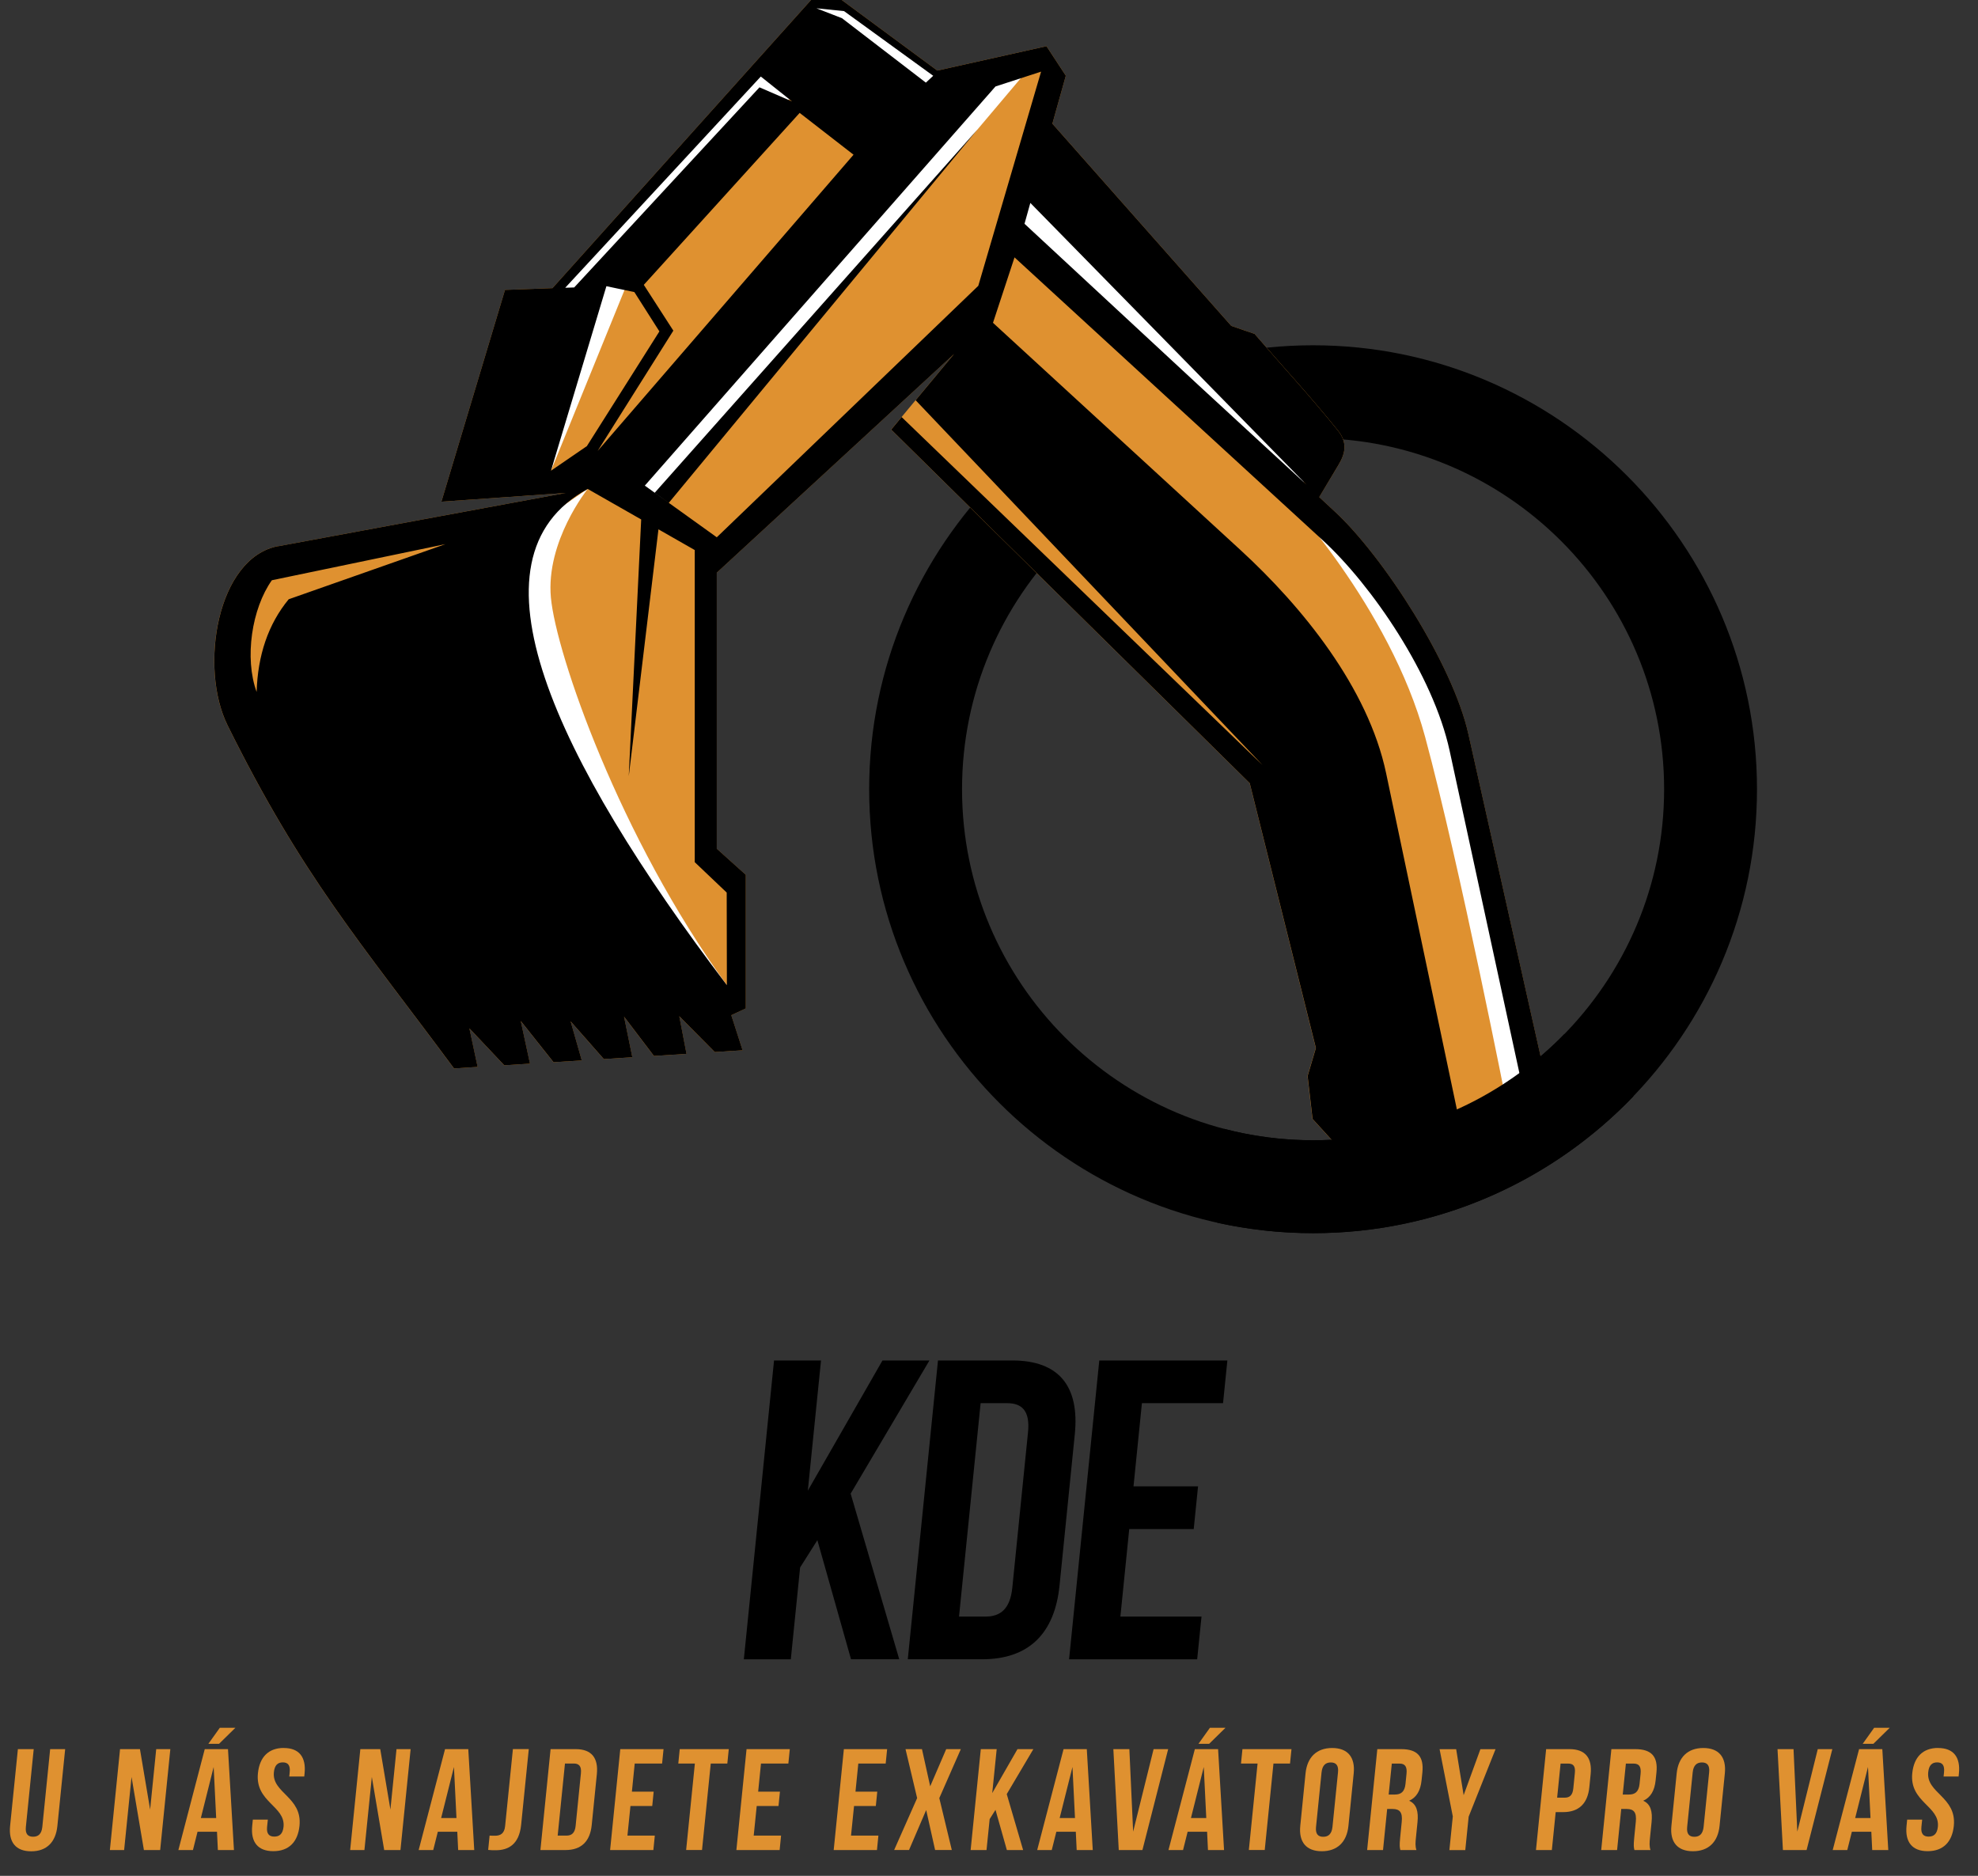<?xml version="1.0" encoding="UTF-8"?><svg id="b" xmlns="http://www.w3.org/2000/svg" viewBox="0 0 315.03 298.75"><rect x="0" y="0" width="315.03" height="298.75" fill="#333333" stroke="none"/><defs><style>.d,.e{fill:#fff;}.e,.f,.g{fill-rule:evenodd;}.h,.f{fill:#df9130;}</style></defs><g id="c"><g><g><path d="M209.13,196.39c-38.98,0-70.7-31.72-70.7-70.7s31.72-70.7,70.7-70.7,70.7,31.72,70.7,70.7-31.72,70.7-70.7,70.7Zm0-126.61c-30.83,0-55.91,25.08-55.91,55.91s25.08,55.91,55.91,55.91,55.91-25.08,55.91-55.91-25.08-55.91-55.91-55.91Z"/><g><path class="f" d="M44.33,86.99l25.25-4.68,20.52-3.8-19.8,1.39,10.13-33.73,7.56-.28L129.17,0h4.89l15.22,11.24,17.39-3.88,3.08,4.7-2.14,7.64,28.49,32.2,3.72,1.28c4.7,5.46,8.74,9.77,13.28,15.4,1.47,1.83,1.24,3.52,.12,5.39l-3.12,5.2,2.51,2.33c7.73,7.17,18.75,24.25,21.25,35.42l13.73,61.28h-4.03l-25.86,9.52-8.67-9.52-.79-6.83,1.32-4.46-10.53-42.18-57.1-56.31,1.66-2,2.23-2.68,6.12-7.36-11.48,10.58-26.31,24.25v43.96l4.62,4.15v21.28l-2.31,1.08,1.8,5.59-4.43,.28-5.65-5.7,1.15,5.99-5.19,.33-4.76-6.26,1.32,6.47-4.54,.29-5.29-6.01,1.78,6.23-4.5,.28-5.22-6.57,1.47,6.8-4.1,.26-5.55-5.88,1.31,6.14-3.76,.24c-14.93-20.14-24.17-30.61-36.07-54.66-4.54-9.17-1.7-26.71,8.1-28.53"/><path class="e" d="M204.33,78.6s17.04,17.98,22.65,38.78c5.6,20.8,13.1,59.05,13.1,59.05l4.75-3.25-11.75-53.25-4.25-12.75-10.96-16.25-13.54-12.33Z"/><polygon class="e" points="164.28 29.95 161.67 38.1 207.17 78.6 209.13 70.77 164.28 29.95"/><polygon class="e" points="129.33 2.43 129.98 .62 134.26 .99 149.65 12.19 147.33 14.49 129.33 2.43"/><polygon class="e" points="99.99 44.89 87.75 74.98 95.19 44.31 99.99 44.89"/><polygon class="d" points="132.13 14.43 120.83 11.41 86.83 48.49 92.58 48.49 108.08 33.31 123.46 16.31 132.13 14.43"/><path class="d" d="M104.28,80.74l51.4-60.12,8.61-10.19-8.61,2.42s-37.15,42.58-37.66,43.41c-.51,.83-18.03,21.37-18.03,21.37l4.29,3.11Z"/><path class="d" d="M93.6,77.87s-6.69,8.31-5.86,17.31c.84,9,10.95,38.17,28.02,61.71l-8.93-2.21-23.62-44.45-2.38-23.57,12.77-8.8Z"/><path class="g" d="M44.33,86.99l25.25-4.68,20.52-3.8-19.8,1.39h0l10.13-33.73,7.56-.28L129.17,0h4.89l15.22,11.24,17.39-3.88,3.08,4.7-2.14,7.64,28.49,32.2,3.72,1.28c4.7,5.46,8.74,9.77,13.28,15.4,1.47,1.83,1.24,3.52,.12,5.39l-3.11,5.2,2.51,2.33c7.73,7.17,18.75,24.25,21.25,35.42l13.73,61.28h-4.03l-12.69-58.63c-2.62-12.1-12.43-26.39-20.2-33.52l-49.1-45.06-3.43,10.42,39.41,36.18c9.87,9.06,20.33,21.94,23.2,35.54l11.59,55.07-14.63,9.52-8.67-9.52-.79-6.83,1.32-4.46-10.54-42.18-57.1-56.31,1.66-2,57.49,55.44-55.26-58.12,6.12-7.36-11.48,10.58-26.31,24.25v43.96l4.62,4.15v21.28l-2.31,1.08,1.8,5.59-4.43,.28-5.65-5.7,1.15,5.99-5.19,.33-4.76-6.26,1.32,6.47-4.54,.29-5.29-6.01,1.78,6.23-4.5,.28-5.22-6.57,1.47,6.8-4.1,.26-5.55-5.88,1.31,6.14-3.76,.24c-14.93-20.14-24.17-30.61-36.07-54.66-4.54-9.17-1.7-26.71,8.1-28.53M121.17,12.19l-31.15,33.64,1.43-.05,29.51-31.87,5.19,2.25-4.98-3.97Zm-16.89,66.28l2.24,1.61,49.16-59.46-51.4,57.85Zm-3.24-31.95l-4.46-.94-8.83,29.39,5.72-3.92,11.55-18.27-3.99-6.27Zm-60.17,63.71c.18-5.85,1.83-10.81,5.11-14.79l24.97-8.78-27.65,5.75c-3.19,4.48-4.41,12.4-2.42,17.81M130.03,1.32l4.07,1.58,13.36,10.26,1.17-1.09-14.2-10.3-4.4-.45Zm-27.32,76.03l11.45,8.22,41.65-40.05,10-34.11-7.26,2.36-55.85,63.57Zm-9.1,.52c-20.35,11.05-5.22,42.96,22.16,79.03l-.03-14.75-5.09-4.84v-49.71l-5.78-3.3-4.73,39.31,1.98-40.88-8.52-4.86Zm70.49-45.56l-.93,3.33,27.78,25.77,17.14,15.79-43.99-44.88Zm-61.56,13.06l4.7,7.29-12.05,19.15,40.75-47.17-8.58-6.66-24.82,27.38Z"/></g><path d="M249.17,164.67c-10.16,10.44-24.36,16.93-40.04,16.93-4.9,0-9.65-.64-14.18-1.82-.14,.62-.26,1.24-.37,1.86-.75,4.33-.82,8.71-.72,13.09,4.92,1.09,10.03,1.67,15.28,1.67,20.03,0,38.13-8.37,51.01-21.8-3.1-3.89-6.68-7.37-10.97-9.92Z"/></g><g><g><path d="M130.18,245.29l-2.75,4.35-1.48,14.62h-7.48l4.81-47.59h7.48l-2.1,20.73,11.89-20.73h7.48l-12.55,21.21,7.74,26.38h-7.68l-5.36-18.97Z"/><path d="M149.39,216.67h11.83c7.48,0,10.73,4.15,9.96,11.76l-2.43,24.07c-.77,7.62-4.86,11.76-12.34,11.76h-11.83l4.81-47.59Zm6.79,6.8l-3.44,33.99h4.22c2.38,0,3.93-1.22,4.27-4.62l2.5-24.75c.34-3.4-.96-4.62-3.34-4.62h-4.22Z"/><path d="M180.54,236.72h10.27l-.69,6.8h-10.27l-1.41,13.94h12.92l-.69,6.8h-20.4l4.81-47.59h20.4l-.69,6.8h-12.92l-1.34,13.26Z"/></g><g><path class="h" d="M5.37,278.57l-1.25,12.39c-.12,1.15,.35,1.56,1.15,1.56s1.35-.41,1.47-1.56l1.25-12.39h2.39l-1.24,12.23c-.26,2.57-1.69,4.04-4.17,4.04s-3.62-1.47-3.36-4.04l1.24-12.23h2.53Z"/><path class="h" d="M20.95,283l-1.18,11.64h-2.27l1.62-16.07h3.17l1.62,9.62,.97-9.62h2.25l-1.62,16.07h-2.59l-1.97-11.64Z"/><path class="h" d="M37.25,294.64h-2.55l-.14-2.91h-3.1l-.73,2.91h-2.32l4.2-16.07h3.7l.95,16.07Zm-5.25-5.1h2.43l-.4-8.13-2.04,8.13Zm5.49-14.37l-2.6,2.55h-1.7l1.82-2.55h2.48Z"/><path class="h" d="M45.2,278.39c2.46,0,3.57,1.47,3.31,4.04l-.05,.5h-2.39l.07-.67c.12-1.15-.3-1.58-1.1-1.58s-1.31,.44-1.42,1.58c-.33,3.31,4.54,3.92,4.08,8.52-.26,2.57-1.69,4.04-4.17,4.04s-3.62-1.47-3.36-4.04l.1-.99h2.39l-.12,1.15c-.12,1.15,.35,1.56,1.15,1.56s1.35-.41,1.47-1.56c.33-3.31-4.54-3.92-4.08-8.52,.26-2.57,1.67-4.04,4.13-4.04Z"/><path class="h" d="M59.22,283l-1.18,11.64h-2.27l1.62-16.07h3.17l1.62,9.62,.97-9.62h2.25l-1.62,16.07h-2.59l-1.97-11.64Z"/><path class="h" d="M75.52,294.64h-2.55l-.14-2.91h-3.1l-.73,2.91h-2.32l4.2-16.07h3.7l.95,16.07Zm-5.25-5.1h2.43l-.4-8.13-2.04,8.13Z"/><path class="h" d="M77.98,292.34c.27,.02,.6,.02,.87,.02,.8,0,1.48-.3,1.6-1.54l1.24-12.26h2.53l-1.22,12.07c-.33,3.21-2.13,4.04-4.04,4.04-.46,0-.8,0-1.21-.05l.23-2.3Z"/><path class="h" d="M87.69,278.57h4c2.53,0,3.62,1.4,3.37,3.97l-.82,8.13c-.26,2.57-1.64,3.97-4.17,3.97h-4l1.62-16.07Zm2.29,2.29l-1.16,11.48h1.42c.8,0,1.33-.41,1.44-1.56l.84-8.36c.12-1.15-.33-1.56-1.13-1.56h-1.42Z"/><path class="h" d="M100.64,285.34h3.47l-.23,2.29h-3.47l-.48,4.71h4.36l-.23,2.3h-6.89l1.62-16.07h6.89l-.23,2.29h-4.36l-.45,4.48Z"/><path class="h" d="M108.26,278.57h7.81l-.23,2.29h-2.64l-1.39,13.77h-2.53l1.39-13.77h-2.64l.23-2.29Z"/><path class="h" d="M120.75,285.34h3.47l-.23,2.29h-3.47l-.48,4.71h4.36l-.23,2.3h-6.89l1.62-16.07h6.89l-.23,2.29h-4.36l-.45,4.48Z"/><path class="h" d="M136.25,285.34h3.47l-.23,2.29h-3.47l-.48,4.71h4.36l-.23,2.3h-6.89l1.62-16.07h6.89l-.23,2.29h-4.36l-.45,4.48Z"/><path class="h" d="M153.03,278.57l-3.43,7.8,1.99,8.26h-2.66l-1.42-6.36-2.73,6.36h-2.37l3.66-8.26-1.85-7.8h2.62l1.31,5.92,2.55-5.92h2.34Z"/><path class="h" d="M158.55,288.24l-.93,1.47-.5,4.93h-2.53l1.62-16.07h2.53l-.71,7,4.02-7h2.53l-4.24,7.16,2.61,8.91h-2.59l-1.81-6.4Z"/><path class="h" d="M174.03,294.64h-2.55l-.14-2.91h-3.1l-.73,2.91h-2.32l4.2-16.07h3.7l.95,16.07Zm-5.25-5.1h2.43l-.4-8.13-2.04,8.13Z"/><path class="h" d="M180.48,291.68l3.25-13.11h2.32l-4.1,16.07h-3.77l-.86-16.07h2.55l.6,13.11Z"/><path class="h" d="M194.94,294.64h-2.55l-.14-2.91h-3.1l-.73,2.91h-2.32l4.2-16.07h3.7l.95,16.07Zm-5.25-5.1h2.43l-.4-8.13-2.04,8.13Zm5.49-14.37l-2.6,2.55h-1.7l1.82-2.55h2.48Z"/><path class="h" d="M197.88,278.57h7.81l-.23,2.29h-2.64l-1.39,13.77h-2.53l1.39-13.77h-2.64l.23-2.29Z"/><path class="h" d="M207.93,282.43c.26-2.57,1.76-4.04,4.24-4.04s3.69,1.47,3.43,4.04l-.84,8.36c-.26,2.57-1.76,4.04-4.24,4.04s-3.69-1.47-3.43-4.04l.84-8.36Zm1.67,8.52c-.12,1.15,.34,1.58,1.15,1.58s1.35-.44,1.47-1.58l.88-8.68c.12-1.15-.34-1.58-1.15-1.58s-1.35,.44-1.47,1.58l-.88,8.68Z"/><path class="h" d="M223.03,294.64c-.1-.41-.16-.67-.03-1.97l.25-2.53c.15-1.49-.3-2.04-1.45-2.04h-.87l-.66,6.54h-2.53l1.62-16.07h3.81c2.62,0,3.62,1.22,3.37,3.7l-.13,1.26c-.17,1.65-.8,2.73-1.98,3.26,1.21,.53,1.5,1.75,1.33,3.42l-.25,2.48c-.08,.78-.12,1.35,.08,1.95h-2.57Zm-1.36-13.77l-.5,4.93h.99c.94,0,1.56-.41,1.69-1.7l.16-1.58c.12-1.15-.22-1.65-1.12-1.65h-1.22Z"/><path class="h" d="M231.39,289.32l-2.11-10.74h2.64l1.19,7.32,2.67-7.32h2.41l-4.28,10.74-.54,5.33h-2.53l.54-5.33Z"/><path class="h" d="M253.34,282.54l-.21,2.09c-.26,2.57-1.64,3.97-4.17,3.97h-1.19l-.61,6.04h-2.53l1.62-16.07h3.72c2.53,0,3.62,1.4,3.37,3.97Zm-4.79-1.68l-.55,5.44h1.19c.8,0,1.28-.37,1.39-1.51l.24-2.41c.12-1.15-.28-1.51-1.09-1.51h-1.19Z"/><path class="h" d="M260.31,294.64c-.1-.41-.16-.67-.03-1.97l.25-2.53c.15-1.49-.3-2.04-1.45-2.04h-.87l-.66,6.54h-2.53l1.62-16.07h3.81c2.62,0,3.62,1.22,3.37,3.7l-.13,1.26c-.17,1.65-.8,2.73-1.98,3.26,1.21,.53,1.5,1.75,1.33,3.42l-.25,2.48c-.08,.78-.12,1.35,.08,1.95h-2.57Zm-1.36-13.77l-.5,4.93h.99c.94,0,1.56-.41,1.69-1.7l.16-1.58c.12-1.15-.22-1.65-1.12-1.65h-1.22Z"/><path class="h" d="M267.04,282.43c.26-2.57,1.76-4.04,4.24-4.04s3.69,1.47,3.43,4.04l-.84,8.36c-.26,2.57-1.76,4.04-4.24,4.04s-3.69-1.47-3.43-4.04l.84-8.36Zm1.67,8.52c-.12,1.15,.34,1.58,1.15,1.58s1.35-.44,1.47-1.58l.88-8.68c.12-1.15-.34-1.58-1.15-1.58s-1.35,.44-1.47,1.58l-.88,8.68Z"/><path class="h" d="M286.26,291.68l3.25-13.11h2.32l-4.1,16.07h-3.77l-.86-16.07h2.55l.6,13.11Z"/><path class="h" d="M300.73,294.64h-2.55l-.14-2.91h-3.1l-.73,2.91h-2.32l4.2-16.07h3.7l.95,16.07Zm-5.25-5.1h2.43l-.4-8.13-2.04,8.13Zm5.49-14.37l-2.6,2.55h-1.7l1.82-2.55h2.48Z"/><path class="h" d="M308.68,278.39c2.46,0,3.57,1.47,3.31,4.04l-.05,.5h-2.39l.07-.67c.12-1.15-.3-1.58-1.1-1.58s-1.31,.44-1.42,1.58c-.33,3.31,4.54,3.92,4.08,8.52-.26,2.57-1.69,4.04-4.17,4.04s-3.62-1.47-3.36-4.04l.1-.99h2.39l-.12,1.15c-.12,1.15,.35,1.56,1.15,1.56s1.35-.41,1.47-1.56c.33-3.31-4.54-3.92-4.08-8.52,.26-2.57,1.67-4.04,4.13-4.04Z"/></g></g></g></g></svg>